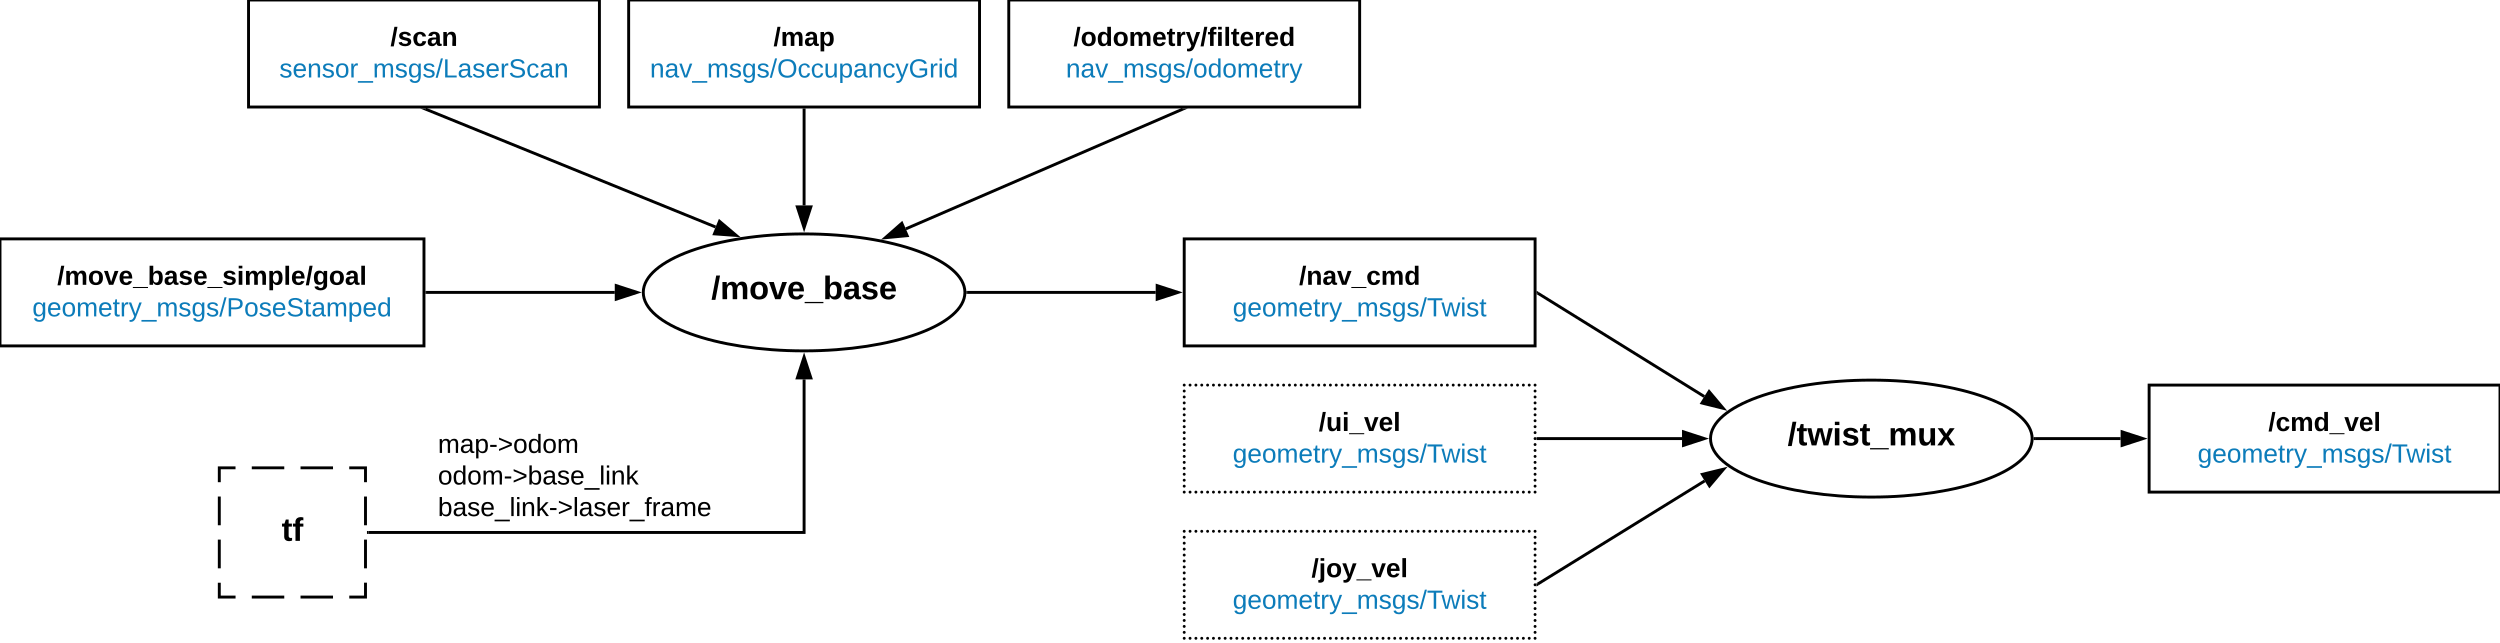 <svg xmlns="http://www.w3.org/2000/svg" xmlns:xlink="http://www.w3.org/1999/xlink" xmlns:lucid="lucid" width="1710" height="440"><g transform="translate(0 0)" lucid:page-tab-id="UkXRYtLRkUJj"><path d="M0 0h1710v2419.45H0z" fill="#fff"/><path d="M170 0h240v73.2H170z" stroke="#000" stroke-width="2" fill="#fff"/><use xlink:href="#a" transform="matrix(1,0,0,1,175,5) translate(92.025 26.4)"/><use xlink:href="#b" transform="matrix(1,0,0,1,175,5) translate(16.075 48)"/><path d="M430 0h240v73.2H430z" stroke="#000" stroke-width="2" fill="#fff"/><use xlink:href="#c" transform="matrix(1,0,0,1,435,5) translate(94.025 26.4)"/><use xlink:href="#d" transform="matrix(1,0,0,1,435,5) translate(9.575 48)"/><path d="M690 0h240v73.2H690z" stroke="#000" stroke-width="2" fill="#fff"/><use xlink:href="#e" transform="matrix(1,0,0,1,695,5) translate(39.175 26.4)"/><use xlink:href="#f" transform="matrix(1,0,0,1,695,5) translate(34.075 48)"/><path d="M660 200c0 22.1-49.25 40-110 40s-110-17.9-110-40 49.25-40 110-40 110 17.9 110 40z" stroke="#000" stroke-width="2" fill="#fff"/><use xlink:href="#g" transform="matrix(1,0,0,1,445,165) translate(41.486 39.653)"/><path d="M1390 300c0 22.1-49.25 40-110 40s-110-17.9-110-40 49.25-40 110-40 110 17.9 110 40z" stroke="#000" stroke-width="2" fill="#fff"/><use xlink:href="#h" transform="matrix(1,0,0,1,1175,265) translate(47.69 39.653)"/><path d="M150 320h100v88.4H150z" fill="#fff"/><path d="M172.22 320h22.22m11.12 0h22.22m11.1 0H250v9.82m0 9.82v19.65m0 9.8v19.66m0 9.82v9.82h-11.1m-11.12 0h-22.22m-11.12 0h-22.22m-11.1 0H150v-9.82m0-9.82V369.1m0-9.8v-19.66m0-9.82V320h11.1" stroke="#000" stroke-width="2" fill="none"/><use xlink:href="#i" transform="matrix(1,0,0,1,155,325) translate(37.654 44.934)"/><path d="M252 364.2h298V259.5" stroke="#000" stroke-width="2" fill="none"/><path d="M252.03 365.2H251v-2h1.03z"/><path d="M550 244.24l4.64 14.26h-9.28z" stroke="#000" stroke-width="2"/><use xlink:href="#j" transform="matrix(1,0,0,1,299.537,295.4) translate(0 14.4)"/><use xlink:href="#k" transform="matrix(1,0,0,1,299.537,295.4) translate(0 36)"/><use xlink:href="#l" transform="matrix(1,0,0,1,299.537,295.4) translate(0 57.6)"/><path d="M810 163.4h240v73.2H810z" stroke="#000" stroke-width="2" fill="#fff"/><use xlink:href="#m" transform="matrix(1,0,0,1,815,168.4) translate(73.55 26.4)"/><use xlink:href="#n" transform="matrix(1,0,0,1,815,168.4) translate(28.15 48)"/><path d="M662 200h128.5" stroke="#000" stroke-width="2" fill="none"/><path d="M662.03 201h-1.07l.02-.28.02-.7v-.43l-.03-.6h1.06z"/><path d="M805.76 200l-14.26 4.64v-9.28z" stroke="#000" stroke-width="2"/><path d="M1470 263.4h240v73.2h-240z" stroke="#000" stroke-width="2" fill="#fff"/><use xlink:href="#o" transform="matrix(1,0,0,1,1475,268.4) translate(76.525 26.4)"/><use xlink:href="#n" transform="matrix(1,0,0,1,1475,268.4) translate(28.15 48)"/><path d="M1392 300h58.5" stroke="#000" stroke-width="2" fill="none"/><path d="M1392.03 301h-1.07l.02-.28.02-.7v-.43l-.03-.6h1.06z"/><path d="M1465.76 300l-14.26 4.64v-9.28z" stroke="#000" stroke-width="2"/><path d="M810 363.4h240v73.2H810z" fill="#fff"/><path d="M811 363.4c0 .55-.45 1-1 1s-1-.45-1-1 .45-1 1-1 1 .45 1 1zm4 0c0 .55-.45 1-1 1s-1-.45-1-1 .45-1 1-1 1 .45 1 1zm4 0c0 .55-.45 1-1 1s-1-.45-1-1 .45-1 1-1 1 .45 1 1zm4 0c0 .55-.45 1-1 1s-1-.45-1-1 .45-1 1-1 1 .45 1 1zm4 0c0 .55-.45 1-1 1s-1-.45-1-1 .45-1 1-1 1 .45 1 1zm4 0c0 .55-.45 1-1 1s-1-.45-1-1 .45-1 1-1 1 .45 1 1zm4 0c0 .55-.45 1-1 1s-1-.45-1-1 .45-1 1-1 1 .45 1 1zm4 0c0 .55-.45 1-1 1s-1-.45-1-1 .45-1 1-1 1 .45 1 1zm4 0c0 .55-.45 1-1 1s-1-.45-1-1 .45-1 1-1 1 .45 1 1zm4 0c0 .55-.45 1-1 1s-1-.45-1-1 .45-1 1-1 1 .45 1 1zm4 0c0 .55-.45 1-1 1s-1-.45-1-1 .45-1 1-1 1 .45 1 1zm4 0c0 .55-.45 1-1 1s-1-.45-1-1 .45-1 1-1 1 .45 1 1zm4 0c0 .55-.45 1-1 1s-1-.45-1-1 .45-1 1-1 1 .45 1 1zm4 0c0 .55-.45 1-1 1s-1-.45-1-1 .45-1 1-1 1 .45 1 1zm4 0c0 .55-.45 1-1 1s-1-.45-1-1 .45-1 1-1 1 .45 1 1zm4 0c0 .55-.45 1-1 1s-1-.45-1-1 .45-1 1-1 1 .45 1 1zm4 0c0 .55-.45 1-1 1s-1-.45-1-1 .45-1 1-1 1 .45 1 1zm4 0c0 .55-.45 1-1 1s-1-.45-1-1 .45-1 1-1 1 .45 1 1zm4 0c0 .55-.45 1-1 1s-1-.45-1-1 .45-1 1-1 1 .45 1 1zm4 0c0 .55-.45 1-1 1s-1-.45-1-1 .45-1 1-1 1 .45 1 1zm4 0c0 .55-.45 1-1 1s-1-.45-1-1 .45-1 1-1 1 .45 1 1zm4 0c0 .55-.45 1-1 1s-1-.45-1-1 .45-1 1-1 1 .45 1 1zm4 0c0 .55-.45 1-1 1s-1-.45-1-1 .45-1 1-1 1 .45 1 1zm4 0c0 .55-.45 1-1 1s-1-.45-1-1 .45-1 1-1 1 .45 1 1zm4 0c0 .55-.45 1-1 1s-1-.45-1-1 .45-1 1-1 1 .45 1 1zm4 0c0 .55-.45 1-1 1s-1-.45-1-1 .45-1 1-1 1 .45 1 1zm4 0c0 .55-.45 1-1 1s-1-.45-1-1 .45-1 1-1 1 .45 1 1zm4 0c0 .55-.45 1-1 1s-1-.45-1-1 .45-1 1-1 1 .45 1 1zm4 0c0 .55-.45 1-1 1s-1-.45-1-1 .45-1 1-1 1 .45 1 1zm4 0c0 .55-.45 1-1 1s-1-.45-1-1 .45-1 1-1 1 .45 1 1zm4 0c0 .55-.45 1-1 1s-1-.45-1-1 .45-1 1-1 1 .45 1 1zm4 0c0 .55-.45 1-1 1s-1-.45-1-1 .45-1 1-1 1 .45 1 1zm4 0c0 .55-.45 1-1 1s-1-.45-1-1 .45-1 1-1 1 .45 1 1zm4 0c0 .55-.45 1-1 1s-1-.45-1-1 .45-1 1-1 1 .45 1 1zm4 0c0 .55-.45 1-1 1s-1-.45-1-1 .45-1 1-1 1 .45 1 1zm4 0c0 .55-.45 1-1 1s-1-.45-1-1 .45-1 1-1 1 .45 1 1zm4 0c0 .55-.45 1-1 1s-1-.45-1-1 .45-1 1-1 1 .45 1 1zm4 0c0 .55-.45 1-1 1s-1-.45-1-1 .45-1 1-1 1 .45 1 1zm4 0c0 .55-.45 1-1 1s-1-.45-1-1 .45-1 1-1 1 .45 1 1zm4 0c0 .55-.45 1-1 1s-1-.45-1-1 .45-1 1-1 1 .45 1 1zm4 0c0 .55-.45 1-1 1s-1-.45-1-1 .45-1 1-1 1 .45 1 1zm4 0c0 .55-.45 1-1 1s-1-.45-1-1 .45-1 1-1 1 .45 1 1zm4 0c0 .55-.45 1-1 1s-1-.45-1-1 .45-1 1-1 1 .45 1 1zm4 0c0 .55-.45 1-1 1s-1-.45-1-1 .45-1 1-1 1 .45 1 1zm4 0c0 .55-.45 1-1 1s-1-.45-1-1 .45-1 1-1 1 .45 1 1zm4 0c0 .55-.45 1-1 1s-1-.45-1-1 .45-1 1-1 1 .45 1 1zm4 0c0 .55-.45 1-1 1s-1-.45-1-1 .45-1 1-1 1 .45 1 1zm4 0c0 .55-.45 1-1 1s-1-.45-1-1 .45-1 1-1 1 .45 1 1zm4 0c0 .55-.45 1-1 1s-1-.45-1-1 .45-1 1-1 1 .45 1 1zm4 0c0 .55-.45 1-1 1s-1-.45-1-1 .45-1 1-1 1 .45 1 1zm4 0c0 .55-.45 1-1 1s-1-.45-1-1 .45-1 1-1 1 .45 1 1zm4 0c0 .55-.45 1-1 1s-1-.45-1-1 .45-1 1-1 1 .45 1 1zm4 0c0 .55-.45 1-1 1s-1-.45-1-1 .45-1 1-1 1 .45 1 1zm4 0c0 .55-.45 1-1 1s-1-.45-1-1 .45-1 1-1 1 .45 1 1zm4 0c0 .55-.45 1-1 1s-1-.45-1-1 .45-1 1-1 1 .45 1 1zm4 0c0 .55-.45 1-1 1s-1-.45-1-1 .45-1 1-1 1 .45 1 1zm4 0c0 .55-.45 1-1 1s-1-.45-1-1 .45-1 1-1 1 .45 1 1zm4 0c0 .55-.45 1-1 1s-1-.45-1-1 .45-1 1-1 1 .45 1 1zm4 0c0 .55-.45 1-1 1s-1-.45-1-1 .45-1 1-1 1 .45 1 1zm4 0c0 .55-.45 1-1 1s-1-.45-1-1 .45-1 1-1 1 .45 1 1zm4 0c0 .55-.45 1-1 1s-1-.45-1-1 .45-1 1-1 1 .45 1 1zm0 4.07c0 .55-.45 1-1 1s-1-.45-1-1c0-.56.45-1 1-1s1 .44 1 1zm0 4.06c0 .56-.45 1-1 1s-1-.44-1-1c0-.55.45-1 1-1s1 .45 1 1zm0 4.07c0 .55-.45 1-1 1s-1-.45-1-1 .45-1 1-1 1 .45 1 1zm0 4.07c0 .55-.45 1-1 1s-1-.45-1-1c0-.56.45-1 1-1s1 .44 1 1zm0 4.06c0 .56-.45 1-1 1s-1-.44-1-1c0-.55.45-1 1-1s1 .45 1 1zm0 4.07c0 .55-.45 1-1 1s-1-.45-1-1 .45-1 1-1 1 .45 1 1zm0 4.07c0 .55-.45 1-1 1s-1-.45-1-1c0-.56.45-1 1-1s1 .44 1 1zm0 4.06c0 .56-.45 1-1 1s-1-.44-1-1c0-.55.45-1 1-1s1 .45 1 1zm0 4.07c0 .55-.45 1-1 1s-1-.45-1-1 .45-1 1-1 1 .45 1 1zm0 4.07c0 .55-.45 1-1 1s-1-.45-1-1c0-.56.45-1 1-1s1 .44 1 1zm0 4.06c0 .56-.45 1-1 1s-1-.44-1-1c0-.55.45-1 1-1s1 .45 1 1zm0 4.07c0 .55-.45 1-1 1s-1-.45-1-1 .45-1 1-1 1 .45 1 1zm0 4.07c0 .55-.45 1-1 1s-1-.45-1-1c0-.56.45-1 1-1s1 .44 1 1zm0 4.06c0 .56-.45 1-1 1s-1-.44-1-1c0-.55.45-1 1-1s1 .45 1 1zm0 4.07c0 .55-.45 1-1 1s-1-.45-1-1 .45-1 1-1 1 .45 1 1zm0 4.07c0 .55-.45 1-1 1s-1-.45-1-1c0-.56.45-1 1-1s1 .44 1 1zm0 4.06c0 .56-.45 1-1 1s-1-.44-1-1c0-.55.45-1 1-1s1 .45 1 1zm0 4.07c0 .55-.45 1-1 1s-1-.45-1-1 .45-1 1-1 1 .45 1 1zm-4 0c0 .55-.45 1-1 1s-1-.45-1-1 .45-1 1-1 1 .45 1 1zm-4 0c0 .55-.45 1-1 1s-1-.45-1-1 .45-1 1-1 1 .45 1 1zm-4 0c0 .55-.45 1-1 1s-1-.45-1-1 .45-1 1-1 1 .45 1 1zm-4 0c0 .55-.45 1-1 1s-1-.45-1-1 .45-1 1-1 1 .45 1 1zm-4 0c0 .55-.45 1-1 1s-1-.45-1-1 .45-1 1-1 1 .45 1 1zm-4 0c0 .55-.45 1-1 1s-1-.45-1-1 .45-1 1-1 1 .45 1 1zm-4 0c0 .55-.45 1-1 1s-1-.45-1-1 .45-1 1-1 1 .45 1 1zm-4 0c0 .55-.45 1-1 1s-1-.45-1-1 .45-1 1-1 1 .45 1 1zm-4 0c0 .55-.45 1-1 1s-1-.45-1-1 .45-1 1-1 1 .45 1 1zm-4 0c0 .55-.45 1-1 1s-1-.45-1-1 .45-1 1-1 1 .45 1 1zm-4 0c0 .55-.45 1-1 1s-1-.45-1-1 .45-1 1-1 1 .45 1 1zm-4 0c0 .55-.45 1-1 1s-1-.45-1-1 .45-1 1-1 1 .45 1 1zm-4 0c0 .55-.45 1-1 1s-1-.45-1-1 .45-1 1-1 1 .45 1 1zm-4 0c0 .55-.45 1-1 1s-1-.45-1-1 .45-1 1-1 1 .45 1 1zm-4 0c0 .55-.45 1-1 1s-1-.45-1-1 .45-1 1-1 1 .45 1 1zm-4 0c0 .55-.45 1-1 1s-1-.45-1-1 .45-1 1-1 1 .45 1 1zm-4 0c0 .55-.45 1-1 1s-1-.45-1-1 .45-1 1-1 1 .45 1 1zm-4 0c0 .55-.45 1-1 1s-1-.45-1-1 .45-1 1-1 1 .45 1 1zm-4 0c0 .55-.45 1-1 1s-1-.45-1-1 .45-1 1-1 1 .45 1 1zm-4 0c0 .55-.45 1-1 1s-1-.45-1-1 .45-1 1-1 1 .45 1 1zm-4 0c0 .55-.45 1-1 1s-1-.45-1-1 .45-1 1-1 1 .45 1 1zm-4 0c0 .55-.45 1-1 1s-1-.45-1-1 .45-1 1-1 1 .45 1 1zm-4 0c0 .55-.45 1-1 1s-1-.45-1-1 .45-1 1-1 1 .45 1 1zm-4 0c0 .55-.45 1-1 1s-1-.45-1-1 .45-1 1-1 1 .45 1 1zm-4 0c0 .55-.45 1-1 1s-1-.45-1-1 .45-1 1-1 1 .45 1 1zm-4 0c0 .55-.45 1-1 1s-1-.45-1-1 .45-1 1-1 1 .45 1 1zm-4 0c0 .55-.45 1-1 1s-1-.45-1-1 .45-1 1-1 1 .45 1 1zm-4 0c0 .55-.45 1-1 1s-1-.45-1-1 .45-1 1-1 1 .45 1 1zm-4 0c0 .55-.45 1-1 1s-1-.45-1-1 .45-1 1-1 1 .45 1 1zm-4 0c0 .55-.45 1-1 1s-1-.45-1-1 .45-1 1-1 1 .45 1 1zm-4 0c0 .55-.45 1-1 1s-1-.45-1-1 .45-1 1-1 1 .45 1 1zm-4 0c0 .55-.45 1-1 1s-1-.45-1-1 .45-1 1-1 1 .45 1 1zm-4 0c0 .55-.45 1-1 1s-1-.45-1-1 .45-1 1-1 1 .45 1 1zm-4 0c0 .55-.45 1-1 1s-1-.45-1-1 .45-1 1-1 1 .45 1 1zm-4 0c0 .55-.45 1-1 1s-1-.45-1-1 .45-1 1-1 1 .45 1 1zm-4 0c0 .55-.45 1-1 1s-1-.45-1-1 .45-1 1-1 1 .45 1 1zm-4 0c0 .55-.45 1-1 1s-1-.45-1-1 .45-1 1-1 1 .45 1 1zm-4 0c0 .55-.45 1-1 1s-1-.45-1-1 .45-1 1-1 1 .45 1 1zm-4 0c0 .55-.45 1-1 1s-1-.45-1-1 .45-1 1-1 1 .45 1 1zm-4 0c0 .55-.45 1-1 1s-1-.45-1-1 .45-1 1-1 1 .45 1 1zm-4 0c0 .55-.45 1-1 1s-1-.45-1-1 .45-1 1-1 1 .45 1 1zm-4 0c0 .55-.45 1-1 1s-1-.45-1-1 .45-1 1-1 1 .45 1 1zm-4 0c0 .55-.45 1-1 1s-1-.45-1-1 .45-1 1-1 1 .45 1 1zm-4 0c0 .55-.45 1-1 1s-1-.45-1-1 .45-1 1-1 1 .45 1 1zm-4 0c0 .55-.45 1-1 1s-1-.45-1-1 .45-1 1-1 1 .45 1 1zm-4 0c0 .55-.45 1-1 1s-1-.45-1-1 .45-1 1-1 1 .45 1 1zm-4 0c0 .55-.45 1-1 1s-1-.45-1-1 .45-1 1-1 1 .45 1 1zm-4 0c0 .55-.45 1-1 1s-1-.45-1-1 .45-1 1-1 1 .45 1 1zm-4 0c0 .55-.45 1-1 1s-1-.45-1-1 .45-1 1-1 1 .45 1 1zm-4 0c0 .55-.45 1-1 1s-1-.45-1-1 .45-1 1-1 1 .45 1 1zm-4 0c0 .55-.45 1-1 1s-1-.45-1-1 .45-1 1-1 1 .45 1 1zm-4 0c0 .55-.45 1-1 1s-1-.45-1-1 .45-1 1-1 1 .45 1 1zm-4 0c0 .55-.45 1-1 1s-1-.45-1-1 .45-1 1-1 1 .45 1 1zm-4 0c0 .55-.45 1-1 1s-1-.45-1-1 .45-1 1-1 1 .45 1 1zm-4 0c0 .55-.45 1-1 1s-1-.45-1-1 .45-1 1-1 1 .45 1 1zm-4 0c0 .55-.45 1-1 1s-1-.45-1-1 .45-1 1-1 1 .45 1 1zm-4 0c0 .55-.45 1-1 1s-1-.45-1-1 .45-1 1-1 1 .45 1 1zm-4 0c0 .55-.45 1-1 1s-1-.45-1-1 .45-1 1-1 1 .45 1 1zm-4 0c0 .55-.45 1-1 1s-1-.45-1-1 .45-1 1-1 1 .45 1 1zm-4 0c0 .55-.45 1-1 1s-1-.45-1-1 .45-1 1-1 1 .45 1 1zm0-4.07c0 .56-.45 1-1 1s-1-.44-1-1c0-.55.45-1 1-1s1 .45 1 1zm0-4.06c0 .55-.45 1-1 1s-1-.45-1-1c0-.56.45-1 1-1s1 .44 1 1zm0-4.07c0 .55-.45 1-1 1s-1-.45-1-1 .45-1 1-1 1 .45 1 1zm0-4.07c0 .56-.45 1-1 1s-1-.44-1-1c0-.55.45-1 1-1s1 .45 1 1zm0-4.06c0 .55-.45 1-1 1s-1-.45-1-1c0-.56.45-1 1-1s1 .44 1 1zm0-4.07c0 .55-.45 1-1 1s-1-.45-1-1 .45-1 1-1 1 .45 1 1zm0-4.07c0 .56-.45 1-1 1s-1-.44-1-1c0-.55.45-1 1-1s1 .45 1 1zm0-4.06c0 .55-.45 1-1 1s-1-.45-1-1c0-.56.45-1 1-1s1 .44 1 1zm0-4.07c0 .55-.45 1-1 1s-1-.45-1-1 .45-1 1-1 1 .45 1 1zm0-4.07c0 .56-.45 1-1 1s-1-.44-1-1c0-.55.45-1 1-1s1 .45 1 1zm0-4.06c0 .55-.45 1-1 1s-1-.45-1-1c0-.56.45-1 1-1s1 .44 1 1zm0-4.07c0 .55-.45 1-1 1s-1-.45-1-1 .45-1 1-1 1 .45 1 1zm0-4.07c0 .56-.45 1-1 1s-1-.44-1-1c0-.55.45-1 1-1s1 .45 1 1zm0-4.06c0 .55-.45 1-1 1s-1-.45-1-1c0-.56.45-1 1-1s1 .44 1 1zm0-4.07c0 .55-.45 1-1 1s-1-.45-1-1 .45-1 1-1 1 .45 1 1zm0-4.07c0 .56-.45 1-1 1s-1-.44-1-1c0-.55.45-1 1-1s1 .45 1 1zm0-4.06c0 .55-.45 1-1 1s-1-.45-1-1c0-.56.45-1 1-1s1 .44 1 1z"/><use xlink:href="#p" transform="matrix(1,0,0,1,815,368.4) translate(82.025 26.4)"/><use xlink:href="#n" transform="matrix(1,0,0,1,815,368.4) translate(28.15 48)"/><path d="M810 263.4h240v73.2H810z" fill="#fff"/><path d="M811 263.4c0 .55-.45 1-1 1s-1-.45-1-1 .45-1 1-1 1 .45 1 1zm4 0c0 .55-.45 1-1 1s-1-.45-1-1 .45-1 1-1 1 .45 1 1zm4 0c0 .55-.45 1-1 1s-1-.45-1-1 .45-1 1-1 1 .45 1 1zm4 0c0 .55-.45 1-1 1s-1-.45-1-1 .45-1 1-1 1 .45 1 1zm4 0c0 .55-.45 1-1 1s-1-.45-1-1 .45-1 1-1 1 .45 1 1zm4 0c0 .55-.45 1-1 1s-1-.45-1-1 .45-1 1-1 1 .45 1 1zm4 0c0 .55-.45 1-1 1s-1-.45-1-1 .45-1 1-1 1 .45 1 1zm4 0c0 .55-.45 1-1 1s-1-.45-1-1 .45-1 1-1 1 .45 1 1zm4 0c0 .55-.45 1-1 1s-1-.45-1-1 .45-1 1-1 1 .45 1 1zm4 0c0 .55-.45 1-1 1s-1-.45-1-1 .45-1 1-1 1 .45 1 1zm4 0c0 .55-.45 1-1 1s-1-.45-1-1 .45-1 1-1 1 .45 1 1zm4 0c0 .55-.45 1-1 1s-1-.45-1-1 .45-1 1-1 1 .45 1 1zm4 0c0 .55-.45 1-1 1s-1-.45-1-1 .45-1 1-1 1 .45 1 1zm4 0c0 .55-.45 1-1 1s-1-.45-1-1 .45-1 1-1 1 .45 1 1zm4 0c0 .55-.45 1-1 1s-1-.45-1-1 .45-1 1-1 1 .45 1 1zm4 0c0 .55-.45 1-1 1s-1-.45-1-1 .45-1 1-1 1 .45 1 1zm4 0c0 .55-.45 1-1 1s-1-.45-1-1 .45-1 1-1 1 .45 1 1zm4 0c0 .55-.45 1-1 1s-1-.45-1-1 .45-1 1-1 1 .45 1 1zm4 0c0 .55-.45 1-1 1s-1-.45-1-1 .45-1 1-1 1 .45 1 1zm4 0c0 .55-.45 1-1 1s-1-.45-1-1 .45-1 1-1 1 .45 1 1zm4 0c0 .55-.45 1-1 1s-1-.45-1-1 .45-1 1-1 1 .45 1 1zm4 0c0 .55-.45 1-1 1s-1-.45-1-1 .45-1 1-1 1 .45 1 1zm4 0c0 .55-.45 1-1 1s-1-.45-1-1 .45-1 1-1 1 .45 1 1zm4 0c0 .55-.45 1-1 1s-1-.45-1-1 .45-1 1-1 1 .45 1 1zm4 0c0 .55-.45 1-1 1s-1-.45-1-1 .45-1 1-1 1 .45 1 1zm4 0c0 .55-.45 1-1 1s-1-.45-1-1 .45-1 1-1 1 .45 1 1zm4 0c0 .55-.45 1-1 1s-1-.45-1-1 .45-1 1-1 1 .45 1 1zm4 0c0 .55-.45 1-1 1s-1-.45-1-1 .45-1 1-1 1 .45 1 1zm4 0c0 .55-.45 1-1 1s-1-.45-1-1 .45-1 1-1 1 .45 1 1zm4 0c0 .55-.45 1-1 1s-1-.45-1-1 .45-1 1-1 1 .45 1 1zm4 0c0 .55-.45 1-1 1s-1-.45-1-1 .45-1 1-1 1 .45 1 1zm4 0c0 .55-.45 1-1 1s-1-.45-1-1 .45-1 1-1 1 .45 1 1zm4 0c0 .55-.45 1-1 1s-1-.45-1-1 .45-1 1-1 1 .45 1 1zm4 0c0 .55-.45 1-1 1s-1-.45-1-1 .45-1 1-1 1 .45 1 1zm4 0c0 .55-.45 1-1 1s-1-.45-1-1 .45-1 1-1 1 .45 1 1zm4 0c0 .55-.45 1-1 1s-1-.45-1-1 .45-1 1-1 1 .45 1 1zm4 0c0 .55-.45 1-1 1s-1-.45-1-1 .45-1 1-1 1 .45 1 1zm4 0c0 .55-.45 1-1 1s-1-.45-1-1 .45-1 1-1 1 .45 1 1zm4 0c0 .55-.45 1-1 1s-1-.45-1-1 .45-1 1-1 1 .45 1 1zm4 0c0 .55-.45 1-1 1s-1-.45-1-1 .45-1 1-1 1 .45 1 1zm4 0c0 .55-.45 1-1 1s-1-.45-1-1 .45-1 1-1 1 .45 1 1zm4 0c0 .55-.45 1-1 1s-1-.45-1-1 .45-1 1-1 1 .45 1 1zm4 0c0 .55-.45 1-1 1s-1-.45-1-1 .45-1 1-1 1 .45 1 1zm4 0c0 .55-.45 1-1 1s-1-.45-1-1 .45-1 1-1 1 .45 1 1zm4 0c0 .55-.45 1-1 1s-1-.45-1-1 .45-1 1-1 1 .45 1 1zm4 0c0 .55-.45 1-1 1s-1-.45-1-1 .45-1 1-1 1 .45 1 1zm4 0c0 .55-.45 1-1 1s-1-.45-1-1 .45-1 1-1 1 .45 1 1zm4 0c0 .55-.45 1-1 1s-1-.45-1-1 .45-1 1-1 1 .45 1 1zm4 0c0 .55-.45 1-1 1s-1-.45-1-1 .45-1 1-1 1 .45 1 1zm4 0c0 .55-.45 1-1 1s-1-.45-1-1 .45-1 1-1 1 .45 1 1zm4 0c0 .55-.45 1-1 1s-1-.45-1-1 .45-1 1-1 1 .45 1 1zm4 0c0 .55-.45 1-1 1s-1-.45-1-1 .45-1 1-1 1 .45 1 1zm4 0c0 .55-.45 1-1 1s-1-.45-1-1 .45-1 1-1 1 .45 1 1zm4 0c0 .55-.45 1-1 1s-1-.45-1-1 .45-1 1-1 1 .45 1 1zm4 0c0 .55-.45 1-1 1s-1-.45-1-1 .45-1 1-1 1 .45 1 1zm4 0c0 .55-.45 1-1 1s-1-.45-1-1 .45-1 1-1 1 .45 1 1zm4 0c0 .55-.45 1-1 1s-1-.45-1-1 .45-1 1-1 1 .45 1 1zm4 0c0 .55-.45 1-1 1s-1-.45-1-1 .45-1 1-1 1 .45 1 1zm4 0c0 .55-.45 1-1 1s-1-.45-1-1 .45-1 1-1 1 .45 1 1zm4 0c0 .55-.45 1-1 1s-1-.45-1-1 .45-1 1-1 1 .45 1 1zm4 0c0 .55-.45 1-1 1s-1-.45-1-1 .45-1 1-1 1 .45 1 1zm0 4.07c0 .55-.45 1-1 1s-1-.45-1-1c0-.56.45-1 1-1s1 .44 1 1zm0 4.06c0 .56-.45 1-1 1s-1-.44-1-1c0-.55.45-1 1-1s1 .45 1 1zm0 4.07c0 .55-.45 1-1 1s-1-.45-1-1 .45-1 1-1 1 .45 1 1zm0 4.07c0 .55-.45 1-1 1s-1-.45-1-1c0-.56.45-1 1-1s1 .44 1 1zm0 4.06c0 .56-.45 1-1 1s-1-.44-1-1c0-.55.45-1 1-1s1 .45 1 1zm0 4.07c0 .55-.45 1-1 1s-1-.45-1-1 .45-1 1-1 1 .45 1 1zm0 4.07c0 .55-.45 1-1 1s-1-.45-1-1c0-.56.45-1 1-1s1 .44 1 1zm0 4.06c0 .56-.45 1-1 1s-1-.44-1-1c0-.55.45-1 1-1s1 .45 1 1zm0 4.07c0 .55-.45 1-1 1s-1-.45-1-1 .45-1 1-1 1 .45 1 1zm0 4.07c0 .55-.45 1-1 1s-1-.45-1-1c0-.56.45-1 1-1s1 .44 1 1zm0 4.06c0 .56-.45 1-1 1s-1-.44-1-1c0-.55.45-1 1-1s1 .45 1 1zm0 4.07c0 .55-.45 1-1 1s-1-.45-1-1 .45-1 1-1 1 .45 1 1zm0 4.07c0 .55-.45 1-1 1s-1-.45-1-1c0-.56.45-1 1-1s1 .44 1 1zm0 4.06c0 .56-.45 1-1 1s-1-.44-1-1c0-.55.45-1 1-1s1 .45 1 1zm0 4.07c0 .55-.45 1-1 1s-1-.45-1-1 .45-1 1-1 1 .45 1 1zm0 4.07c0 .55-.45 1-1 1s-1-.45-1-1c0-.56.45-1 1-1s1 .44 1 1zm0 4.06c0 .56-.45 1-1 1s-1-.44-1-1c0-.55.45-1 1-1s1 .45 1 1zm0 4.07c0 .55-.45 1-1 1s-1-.45-1-1 .45-1 1-1 1 .45 1 1zm-4 0c0 .55-.45 1-1 1s-1-.45-1-1 .45-1 1-1 1 .45 1 1zm-4 0c0 .55-.45 1-1 1s-1-.45-1-1 .45-1 1-1 1 .45 1 1zm-4 0c0 .55-.45 1-1 1s-1-.45-1-1 .45-1 1-1 1 .45 1 1zm-4 0c0 .55-.45 1-1 1s-1-.45-1-1 .45-1 1-1 1 .45 1 1zm-4 0c0 .55-.45 1-1 1s-1-.45-1-1 .45-1 1-1 1 .45 1 1zm-4 0c0 .55-.45 1-1 1s-1-.45-1-1 .45-1 1-1 1 .45 1 1zm-4 0c0 .55-.45 1-1 1s-1-.45-1-1 .45-1 1-1 1 .45 1 1zm-4 0c0 .55-.45 1-1 1s-1-.45-1-1 .45-1 1-1 1 .45 1 1zm-4 0c0 .55-.45 1-1 1s-1-.45-1-1 .45-1 1-1 1 .45 1 1zm-4 0c0 .55-.45 1-1 1s-1-.45-1-1 .45-1 1-1 1 .45 1 1zm-4 0c0 .55-.45 1-1 1s-1-.45-1-1 .45-1 1-1 1 .45 1 1zm-4 0c0 .55-.45 1-1 1s-1-.45-1-1 .45-1 1-1 1 .45 1 1zm-4 0c0 .55-.45 1-1 1s-1-.45-1-1 .45-1 1-1 1 .45 1 1zm-4 0c0 .55-.45 1-1 1s-1-.45-1-1 .45-1 1-1 1 .45 1 1zm-4 0c0 .55-.45 1-1 1s-1-.45-1-1 .45-1 1-1 1 .45 1 1zm-4 0c0 .55-.45 1-1 1s-1-.45-1-1 .45-1 1-1 1 .45 1 1zm-4 0c0 .55-.45 1-1 1s-1-.45-1-1 .45-1 1-1 1 .45 1 1zm-4 0c0 .55-.45 1-1 1s-1-.45-1-1 .45-1 1-1 1 .45 1 1zm-4 0c0 .55-.45 1-1 1s-1-.45-1-1 .45-1 1-1 1 .45 1 1zm-4 0c0 .55-.45 1-1 1s-1-.45-1-1 .45-1 1-1 1 .45 1 1zm-4 0c0 .55-.45 1-1 1s-1-.45-1-1 .45-1 1-1 1 .45 1 1zm-4 0c0 .55-.45 1-1 1s-1-.45-1-1 .45-1 1-1 1 .45 1 1zm-4 0c0 .55-.45 1-1 1s-1-.45-1-1 .45-1 1-1 1 .45 1 1zm-4 0c0 .55-.45 1-1 1s-1-.45-1-1 .45-1 1-1 1 .45 1 1zm-4 0c0 .55-.45 1-1 1s-1-.45-1-1 .45-1 1-1 1 .45 1 1zm-4 0c0 .55-.45 1-1 1s-1-.45-1-1 .45-1 1-1 1 .45 1 1zm-4 0c0 .55-.45 1-1 1s-1-.45-1-1 .45-1 1-1 1 .45 1 1zm-4 0c0 .55-.45 1-1 1s-1-.45-1-1 .45-1 1-1 1 .45 1 1zm-4 0c0 .55-.45 1-1 1s-1-.45-1-1 .45-1 1-1 1 .45 1 1zm-4 0c0 .55-.45 1-1 1s-1-.45-1-1 .45-1 1-1 1 .45 1 1zm-4 0c0 .55-.45 1-1 1s-1-.45-1-1 .45-1 1-1 1 .45 1 1zm-4 0c0 .55-.45 1-1 1s-1-.45-1-1 .45-1 1-1 1 .45 1 1zm-4 0c0 .55-.45 1-1 1s-1-.45-1-1 .45-1 1-1 1 .45 1 1zm-4 0c0 .55-.45 1-1 1s-1-.45-1-1 .45-1 1-1 1 .45 1 1zm-4 0c0 .55-.45 1-1 1s-1-.45-1-1 .45-1 1-1 1 .45 1 1zm-4 0c0 .55-.45 1-1 1s-1-.45-1-1 .45-1 1-1 1 .45 1 1zm-4 0c0 .55-.45 1-1 1s-1-.45-1-1 .45-1 1-1 1 .45 1 1zm-4 0c0 .55-.45 1-1 1s-1-.45-1-1 .45-1 1-1 1 .45 1 1zm-4 0c0 .55-.45 1-1 1s-1-.45-1-1 .45-1 1-1 1 .45 1 1zm-4 0c0 .55-.45 1-1 1s-1-.45-1-1 .45-1 1-1 1 .45 1 1zm-4 0c0 .55-.45 1-1 1s-1-.45-1-1 .45-1 1-1 1 .45 1 1zm-4 0c0 .55-.45 1-1 1s-1-.45-1-1 .45-1 1-1 1 .45 1 1zm-4 0c0 .55-.45 1-1 1s-1-.45-1-1 .45-1 1-1 1 .45 1 1zm-4 0c0 .55-.45 1-1 1s-1-.45-1-1 .45-1 1-1 1 .45 1 1zm-4 0c0 .55-.45 1-1 1s-1-.45-1-1 .45-1 1-1 1 .45 1 1zm-4 0c0 .55-.45 1-1 1s-1-.45-1-1 .45-1 1-1 1 .45 1 1zm-4 0c0 .55-.45 1-1 1s-1-.45-1-1 .45-1 1-1 1 .45 1 1zm-4 0c0 .55-.45 1-1 1s-1-.45-1-1 .45-1 1-1 1 .45 1 1zm-4 0c0 .55-.45 1-1 1s-1-.45-1-1 .45-1 1-1 1 .45 1 1zm-4 0c0 .55-.45 1-1 1s-1-.45-1-1 .45-1 1-1 1 .45 1 1zm-4 0c0 .55-.45 1-1 1s-1-.45-1-1 .45-1 1-1 1 .45 1 1zm-4 0c0 .55-.45 1-1 1s-1-.45-1-1 .45-1 1-1 1 .45 1 1zm-4 0c0 .55-.45 1-1 1s-1-.45-1-1 .45-1 1-1 1 .45 1 1zm-4 0c0 .55-.45 1-1 1s-1-.45-1-1 .45-1 1-1 1 .45 1 1zm-4 0c0 .55-.45 1-1 1s-1-.45-1-1 .45-1 1-1 1 .45 1 1zm-4 0c0 .55-.45 1-1 1s-1-.45-1-1 .45-1 1-1 1 .45 1 1zm-4 0c0 .55-.45 1-1 1s-1-.45-1-1 .45-1 1-1 1 .45 1 1zm-4 0c0 .55-.45 1-1 1s-1-.45-1-1 .45-1 1-1 1 .45 1 1zm-4 0c0 .55-.45 1-1 1s-1-.45-1-1 .45-1 1-1 1 .45 1 1zm-4 0c0 .55-.45 1-1 1s-1-.45-1-1 .45-1 1-1 1 .45 1 1zm0-4.07c0 .56-.45 1-1 1s-1-.44-1-1c0-.55.45-1 1-1s1 .45 1 1zm0-4.06c0 .55-.45 1-1 1s-1-.45-1-1c0-.56.45-1 1-1s1 .44 1 1zm0-4.07c0 .55-.45 1-1 1s-1-.45-1-1 .45-1 1-1 1 .45 1 1zm0-4.07c0 .56-.45 1-1 1s-1-.44-1-1c0-.55.45-1 1-1s1 .45 1 1zm0-4.06c0 .55-.45 1-1 1s-1-.45-1-1c0-.56.45-1 1-1s1 .44 1 1zm0-4.07c0 .55-.45 1-1 1s-1-.45-1-1 .45-1 1-1 1 .45 1 1zm0-4.07c0 .56-.45 1-1 1s-1-.44-1-1c0-.55.45-1 1-1s1 .45 1 1zm0-4.06c0 .55-.45 1-1 1s-1-.45-1-1c0-.56.45-1 1-1s1 .44 1 1zm0-4.07c0 .55-.45 1-1 1s-1-.45-1-1 .45-1 1-1 1 .45 1 1zm0-4.07c0 .56-.45 1-1 1s-1-.44-1-1c0-.55.45-1 1-1s1 .45 1 1zm0-4.06c0 .55-.45 1-1 1s-1-.45-1-1c0-.56.45-1 1-1s1 .44 1 1zm0-4.07c0 .55-.45 1-1 1s-1-.45-1-1 .45-1 1-1 1 .45 1 1zm0-4.07c0 .56-.45 1-1 1s-1-.44-1-1c0-.55.45-1 1-1s1 .45 1 1zm0-4.06c0 .55-.45 1-1 1s-1-.45-1-1c0-.56.45-1 1-1s1 .44 1 1zm0-4.07c0 .55-.45 1-1 1s-1-.45-1-1 .45-1 1-1 1 .45 1 1zm0-4.07c0 .56-.45 1-1 1s-1-.44-1-1c0-.55.45-1 1-1s1 .45 1 1zm0-4.06c0 .55-.45 1-1 1s-1-.45-1-1c0-.56.45-1 1-1s1 .44 1 1z"/><use xlink:href="#q" transform="matrix(1,0,0,1,815,268.4) translate(87.025 26.4)"/><use xlink:href="#n" transform="matrix(1,0,0,1,815,268.4) translate(28.15 48)"/><path d="M1051.85 200.53l113.88 70.7" stroke="#000" stroke-width="2" fill="none"/><path d="M1052.4 199.7l-1.06 1.7-.34-.22v-2.36z"/><path d="M1178.7 279.28l-14.57-3.6 4.9-7.87z" stroke="#000" stroke-width="2"/><path d="M1051.85 399.47L1166 328.93" stroke="#000" stroke-width="2" fill="none"/><path d="M1052.4 400.3l-1.4.88v-2.36l.35-.2z"/><path d="M1178.98 320.9l-9.7 11.45-4.87-7.9z" stroke="#000" stroke-width="2"/><path d="M1052 300h98.5" stroke="#000" stroke-width="2" fill="none"/><path d="M1052.03 301H1051v-2h1.03z"/><path d="M1165.76 300l-14.26 4.64v-9.28z" stroke="#000" stroke-width="2"/><path d="M0 163.4h290v73.2H0z" stroke="#000" stroke-width="2" fill="#fff"/><use xlink:href="#r" transform="matrix(1,0,0,1,5,168.4) translate(34.125 26.4)"/><use xlink:href="#s" transform="matrix(1,0,0,1,5,168.4) translate(17.1 48)"/><path d="M292 200h128.5" stroke="#000" stroke-width="2" fill="none"/><path d="M292.03 201H291v-2h1.03z"/><path d="M435.76 200l-14.26 4.64v-9.28z" stroke="#000" stroke-width="2"/><path d="M290.93 74.58l198.54 80.7" stroke="#000" stroke-width="2" fill="none"/><path d="M290.57 75.5l-3.23-1.3h3.77z"/><path d="M503.6 161.04l-14.95-1.08 3.5-8.6z" stroke="#000" stroke-width="2"/><path d="M550 75.2v65.3" stroke="#000" stroke-width="2" fill="none"/><path d="M551 75.23h-2V74.2h2z"/><path d="M550 155.76l-4.64-14.26h9.28z" stroke="#000" stroke-width="2"/><path d="M809.08 74.6l-189.5 81.94" stroke="#000" stroke-width="2" fill="none"/><path d="M809.46 75.52l-.58-1.32h3.64z"/><path d="M605.57 162.6l11.26-9.9 3.68 8.5z" stroke="#000" stroke-width="2"/><defs><path d="M4 7l51-268h42L46 7H4" id="t"/><path d="M137-138c1-29-70-34-71-4 15 46 118 7 119 86 1 83-164 76-172 9l43-7c4 19 20 25 44 25 33 8 57-30 24-41C81-84 22-81 20-136c-2-80 154-74 161-7" id="u"/><path d="M190-63c-7 42-38 67-86 67-59 0-84-38-90-98-12-110 154-137 174-36l-49 2c-2-19-15-32-35-32-30 0-35 28-38 64-6 74 65 87 74 30" id="v"/><path d="M133-34C117-15 103 5 69 4 32 3 11-16 11-54c-1-60 55-63 116-61 1-26-3-47-28-47-18 1-26 9-28 27l-52-2c7-38 36-58 82-57s74 22 75 68l1 82c-1 14 12 18 25 15v27c-30 8-71 5-69-32zm-48 3c29 0 43-24 42-57-32 0-66-3-65 30 0 17 8 27 23 27" id="w"/><path d="M135-194c87-1 58 113 63 194h-50c-7-57 23-157-34-157-59 0-34 97-39 157H25l-1-190h47c2 12-1 28 3 38 12-26 28-41 61-42" id="x"/><g id="a"><use transform="matrix(0.05,0,0,0.05,0,0)" xlink:href="#t"/><use transform="matrix(0.05,0,0,0.05,5,0)" xlink:href="#u"/><use transform="matrix(0.05,0,0,0.05,15,0)" xlink:href="#v"/><use transform="matrix(0.05,0,0,0.05,25,0)" xlink:href="#w"/><use transform="matrix(0.05,0,0,0.05,35,0)" xlink:href="#x"/></g><path fill="#0c7cba" d="M135-143c-3-34-86-38-87 0 15 53 115 12 119 90S17 21 10-45l28-5c4 36 97 45 98 0-10-56-113-15-118-90-4-57 82-63 122-42 12 7 21 19 24 35" id="y"/><path fill="#0c7cba" d="M100-194c63 0 86 42 84 106H49c0 40 14 67 53 68 26 1 43-12 49-29l28 8c-11 28-37 45-77 45C44 4 14-33 15-96c1-61 26-98 85-98zm52 81c6-60-76-77-97-28-3 7-6 17-6 28h103" id="z"/><path fill="#0c7cba" d="M117-194c89-4 53 116 60 194h-32v-121c0-31-8-49-39-48C34-167 62-67 57 0H25l-1-190h30c1 10-1 24 2 32 11-22 29-35 61-36" id="A"/><path fill="#0c7cba" d="M100-194c62-1 85 37 85 99 1 63-27 99-86 99S16-35 15-95c0-66 28-99 85-99zM99-20c44 1 53-31 53-75 0-43-8-75-51-75s-53 32-53 75 10 74 51 75" id="B"/><path fill="#0c7cba" d="M114-163C36-179 61-72 57 0H25l-1-190h30c1 12-1 29 2 39 6-27 23-49 58-41v29" id="C"/><path fill="#0c7cba" d="M-5 72V49h209v23H-5" id="D"/><path fill="#0c7cba" d="M210-169c-67 3-38 105-44 169h-31v-121c0-29-5-50-35-48C34-165 62-65 56 0H25l-1-190h30c1 10-1 24 2 32 10-44 99-50 107 0 11-21 27-35 58-36 85-2 47 119 55 194h-31v-121c0-29-5-49-35-48" id="E"/><path fill="#0c7cba" d="M177-190C167-65 218 103 67 71c-23-6-38-20-44-43l32-5c15 47 100 32 89-28v-30C133-14 115 1 83 1 29 1 15-40 15-95c0-56 16-97 71-98 29-1 48 16 59 35 1-10 0-23 2-32h30zM94-22c36 0 50-32 50-73 0-42-14-75-50-75-39 0-46 34-46 75s6 73 46 73" id="F"/><path fill="#0c7cba" d="M0 4l72-265h28L28 4H0" id="G"/><path fill="#0c7cba" d="M30 0v-248h33v221h125V0H30" id="H"/><path fill="#0c7cba" d="M141-36C126-15 110 5 73 4 37 3 15-17 15-53c-1-64 63-63 125-63 3-35-9-54-41-54-24 1-41 7-42 31l-33-3c5-37 33-52 76-52 45 0 72 20 72 64v82c-1 20 7 32 28 27v20c-31 9-61-2-59-35zM48-53c0 20 12 33 32 33 41-3 63-29 60-74-43 2-92-5-92 41" id="I"/><path fill="#0c7cba" d="M185-189c-5-48-123-54-124 2 14 75 158 14 163 119 3 78-121 87-175 55-17-10-28-26-33-46l33-7c5 56 141 63 141-1 0-78-155-14-162-118-5-82 145-84 179-34 5 7 8 16 11 25" id="J"/><path fill="#0c7cba" d="M96-169c-40 0-48 33-48 73s9 75 48 75c24 0 41-14 43-38l32 2c-6 37-31 61-74 61-59 0-76-41-82-99-10-93 101-131 147-64 4 7 5 14 7 22l-32 3c-4-21-16-35-41-35" id="K"/><g id="b"><use transform="matrix(0.05,0,0,0.05,0,0)" xlink:href="#y"/><use transform="matrix(0.05,0,0,0.05,9,0)" xlink:href="#z"/><use transform="matrix(0.05,0,0,0.05,19,0)" xlink:href="#A"/><use transform="matrix(0.05,0,0,0.05,29,0)" xlink:href="#y"/><use transform="matrix(0.05,0,0,0.05,38,0)" xlink:href="#B"/><use transform="matrix(0.05,0,0,0.05,48,0)" xlink:href="#C"/><use transform="matrix(0.05,0,0,0.05,53.95,0)" xlink:href="#D"/><use transform="matrix(0.05,0,0,0.05,63.95,0)" xlink:href="#E"/><use transform="matrix(0.05,0,0,0.05,78.9,0)" xlink:href="#y"/><use transform="matrix(0.05,0,0,0.05,87.9,0)" xlink:href="#F"/><use transform="matrix(0.05,0,0,0.05,97.9,0)" xlink:href="#y"/><use transform="matrix(0.05,0,0,0.05,106.9,0)" xlink:href="#G"/><use transform="matrix(0.05,0,0,0.05,111.9,0)" xlink:href="#H"/><use transform="matrix(0.05,0,0,0.05,121.9,0)" xlink:href="#I"/><use transform="matrix(0.05,0,0,0.05,131.9,0)" xlink:href="#y"/><use transform="matrix(0.05,0,0,0.05,140.9,0)" xlink:href="#z"/><use transform="matrix(0.05,0,0,0.05,150.9,0)" xlink:href="#C"/><use transform="matrix(0.05,0,0,0.05,156.85,0)" xlink:href="#J"/><use transform="matrix(0.05,0,0,0.05,168.85,0)" xlink:href="#K"/><use transform="matrix(0.05,0,0,0.05,177.85,0)" xlink:href="#I"/><use transform="matrix(0.05,0,0,0.05,187.85,0)" xlink:href="#A"/></g><path d="M220-157c-53 9-28 100-34 157h-49v-107c1-27-5-49-29-50C55-147 81-57 75 0H25l-1-190h47c2 12-1 28 3 38 10-53 101-56 108 0 13-22 24-43 59-42 82 1 51 116 57 194h-49v-107c-1-25-5-48-29-50" id="L"/><path d="M135-194c53 0 70 44 70 98 0 56-19 98-73 100-31 1-45-17-59-34 3 33 2 69 2 105H25l-1-265h48c2 10 0 23 3 31 11-24 29-35 60-35zM114-30c33 0 39-31 40-66 0-38-9-64-40-64-56 0-55 130 0 130" id="M"/><g id="c"><use transform="matrix(0.05,0,0,0.05,0,0)" xlink:href="#t"/><use transform="matrix(0.05,0,0,0.05,5,0)" xlink:href="#L"/><use transform="matrix(0.05,0,0,0.05,21,0)" xlink:href="#w"/><use transform="matrix(0.05,0,0,0.05,31,0)" xlink:href="#M"/></g><path fill="#0c7cba" d="M108 0H70L1-190h34L89-25l56-165h34" id="N"/><path fill="#0c7cba" d="M140-251c81 0 123 46 123 126C263-46 219 4 140 4 59 4 17-45 17-125s42-126 123-126zm0 227c63 0 89-41 89-101s-29-99-89-99c-61 0-89 39-89 99S79-25 140-24" id="O"/><path fill="#0c7cba" d="M84 4C-5 8 30-112 23-190h32v120c0 31 7 50 39 49 72-2 45-101 50-169h31l1 190h-30c-1-10 1-25-2-33-11 22-28 36-60 37" id="P"/><path fill="#0c7cba" d="M115-194c55 1 70 41 70 98S169 2 115 4C84 4 66-9 55-30l1 105H24l-1-265h31l2 30c10-21 28-34 59-34zm-8 174c40 0 45-34 45-75s-6-73-45-74c-42 0-51 32-51 76 0 43 10 73 51 73" id="Q"/><path fill="#0c7cba" d="M179-190L93 31C79 59 56 82 12 73V49c39 6 53-20 64-50L1-190h34L92-34l54-156h33" id="R"/><path fill="#0c7cba" d="M143 4C61 4 22-44 18-125c-5-107 100-154 193-111 17 8 29 25 37 43l-32 9c-13-25-37-40-76-40-61 0-88 39-88 99 0 61 29 100 91 101 35 0 62-11 79-27v-45h-74v-28h105v86C228-13 192 4 143 4" id="S"/><path fill="#0c7cba" d="M24-231v-30h32v30H24zM24 0v-190h32V0H24" id="T"/><path fill="#0c7cba" d="M85-194c31 0 48 13 60 33l-1-100h32l1 261h-30c-2-10 0-23-3-31C134-8 116 4 85 4 32 4 16-35 15-94c0-66 23-100 70-100zm9 24c-40 0-46 34-46 75 0 40 6 74 45 74 42 0 51-32 51-76 0-42-9-74-50-73" id="U"/><g id="d"><use transform="matrix(0.05,0,0,0.05,0,0)" xlink:href="#A"/><use transform="matrix(0.05,0,0,0.05,10,0)" xlink:href="#I"/><use transform="matrix(0.05,0,0,0.05,20,0)" xlink:href="#N"/><use transform="matrix(0.05,0,0,0.05,29,0)" xlink:href="#D"/><use transform="matrix(0.05,0,0,0.05,39,0)" xlink:href="#E"/><use transform="matrix(0.05,0,0,0.05,53.95,0)" xlink:href="#y"/><use transform="matrix(0.05,0,0,0.05,62.95,0)" xlink:href="#F"/><use transform="matrix(0.05,0,0,0.05,72.95,0)" xlink:href="#y"/><use transform="matrix(0.05,0,0,0.05,81.95,0)" xlink:href="#G"/><use transform="matrix(0.05,0,0,0.05,86.95,0)" xlink:href="#O"/><use transform="matrix(0.05,0,0,0.05,100.95,0)" xlink:href="#K"/><use transform="matrix(0.05,0,0,0.05,109.95,0)" xlink:href="#K"/><use transform="matrix(0.05,0,0,0.05,118.95,0)" xlink:href="#P"/><use transform="matrix(0.05,0,0,0.05,128.95,0)" xlink:href="#Q"/><use transform="matrix(0.05,0,0,0.05,138.95,0)" xlink:href="#I"/><use transform="matrix(0.05,0,0,0.05,148.95,0)" xlink:href="#A"/><use transform="matrix(0.05,0,0,0.05,158.95,0)" xlink:href="#K"/><use transform="matrix(0.05,0,0,0.05,167.95,0)" xlink:href="#R"/><use transform="matrix(0.05,0,0,0.05,176.95,0)" xlink:href="#S"/><use transform="matrix(0.05,0,0,0.05,190.95,0)" xlink:href="#C"/><use transform="matrix(0.05,0,0,0.05,196.9,0)" xlink:href="#T"/><use transform="matrix(0.05,0,0,0.05,200.85,0)" xlink:href="#U"/></g><path d="M110-194c64 0 96 36 96 99 0 64-35 99-97 99-61 0-95-36-95-99 0-62 34-99 96-99zm-1 164c35 0 45-28 45-65 0-40-10-65-43-65-34 0-45 26-45 65 0 36 10 65 43 65" id="V"/><path d="M88-194c31-1 46 15 58 34l-1-101h50l1 261h-48c-2-10 0-23-3-31C134-8 116 4 84 4 32 4 16-41 15-95c0-56 19-97 73-99zm17 164c33 0 40-30 41-66 1-37-9-64-41-64s-38 30-39 65c0 43 13 65 39 65" id="W"/><path d="M185-48c-13 30-37 53-82 52C43 2 14-33 14-96s30-98 90-98c62 0 83 45 84 108H66c0 31 8 55 39 56 18 0 30-7 34-22zm-45-69c5-46-57-63-70-21-2 6-4 13-4 21h74" id="X"/><path d="M115-3C79 11 28 4 28-45v-112H4v-33h27l15-45h31v45h36v33H77v99c-1 23 16 31 38 25v30" id="Y"/><path d="M135-150c-39-12-60 13-60 57V0H25l-1-190h47c2 13-1 29 3 40 6-28 27-53 61-41v41" id="Z"/><path d="M123 10C108 53 80 86 19 72V37c35 8 53-11 59-39L3-190h52l48 148c12-52 28-100 44-148h51" id="aa"/><path d="M121-226c-27-7-43 5-38 36h38v33H83V0H34v-157H6v-33h28c-9-59 32-81 87-68v32" id="ab"/><path d="M25-224v-37h50v37H25zM25 0v-190h50V0H25" id="ac"/><path d="M25 0v-261h50V0H25" id="ad"/><g id="e"><use transform="matrix(0.05,0,0,0.05,0,0)" xlink:href="#t"/><use transform="matrix(0.05,0,0,0.05,5,0)" xlink:href="#V"/><use transform="matrix(0.05,0,0,0.05,15.95,0)" xlink:href="#W"/><use transform="matrix(0.05,0,0,0.05,26.9,0)" xlink:href="#V"/><use transform="matrix(0.05,0,0,0.05,37.85,0)" xlink:href="#L"/><use transform="matrix(0.05,0,0,0.05,53.85,0)" xlink:href="#X"/><use transform="matrix(0.05,0,0,0.05,63.85,0)" xlink:href="#Y"/><use transform="matrix(0.05,0,0,0.05,69.8,0)" xlink:href="#Z"/><use transform="matrix(0.05,0,0,0.05,76.8,0)" xlink:href="#aa"/><use transform="matrix(0.05,0,0,0.05,86.8,0)" xlink:href="#t"/><use transform="matrix(0.05,0,0,0.05,91.8,0)" xlink:href="#ab"/><use transform="matrix(0.05,0,0,0.05,97.75,0)" xlink:href="#ac"/><use transform="matrix(0.05,0,0,0.05,102.75,0)" xlink:href="#ad"/><use transform="matrix(0.05,0,0,0.05,107.75,0)" xlink:href="#Y"/><use transform="matrix(0.05,0,0,0.05,113.7,0)" xlink:href="#X"/><use transform="matrix(0.05,0,0,0.05,123.7,0)" xlink:href="#Z"/><use transform="matrix(0.05,0,0,0.05,130.7,0)" xlink:href="#X"/><use transform="matrix(0.05,0,0,0.05,140.7,0)" xlink:href="#W"/></g><path fill="#0c7cba" d="M59-47c-2 24 18 29 38 22v24C64 9 27 4 27-40v-127H5v-23h24l9-43h21v43h35v23H59v120" id="ae"/><g id="f"><use transform="matrix(0.05,0,0,0.05,0,0)" xlink:href="#A"/><use transform="matrix(0.05,0,0,0.05,10,0)" xlink:href="#I"/><use transform="matrix(0.05,0,0,0.05,20,0)" xlink:href="#N"/><use transform="matrix(0.05,0,0,0.05,29,0)" xlink:href="#D"/><use transform="matrix(0.05,0,0,0.05,39,0)" xlink:href="#E"/><use transform="matrix(0.05,0,0,0.05,53.95,0)" xlink:href="#y"/><use transform="matrix(0.05,0,0,0.05,62.95,0)" xlink:href="#F"/><use transform="matrix(0.05,0,0,0.05,72.95,0)" xlink:href="#y"/><use transform="matrix(0.05,0,0,0.05,81.95,0)" xlink:href="#G"/><use transform="matrix(0.05,0,0,0.05,86.95,0)" xlink:href="#B"/><use transform="matrix(0.05,0,0,0.05,96.95,0)" xlink:href="#U"/><use transform="matrix(0.05,0,0,0.05,106.95,0)" xlink:href="#B"/><use transform="matrix(0.05,0,0,0.05,116.95,0)" xlink:href="#E"/><use transform="matrix(0.05,0,0,0.05,131.9,0)" xlink:href="#z"/><use transform="matrix(0.05,0,0,0.05,141.9,0)" xlink:href="#ae"/><use transform="matrix(0.05,0,0,0.05,146.9,0)" xlink:href="#C"/><use transform="matrix(0.05,0,0,0.05,152.85,0)" xlink:href="#R"/></g><path d="M128 0H69L1-190h53L99-40l48-150h52" id="af"/><path d="M-4 44V30h207v14H-4" id="ag"/><path d="M135-194c52 0 70 43 70 98 0 56-19 99-73 100-30 1-46-15-58-35L72 0H24l1-261h50v104c11-23 29-37 60-37zM114-30c31 0 40-27 40-66 0-37-7-63-39-63s-41 28-41 65c0 36 8 64 40 64" id="ah"/><g id="g"><use transform="matrix(0.062,0,0,0.062,0,0)" xlink:href="#t"/><use transform="matrix(0.062,0,0,0.062,6.173,0)" xlink:href="#L"/><use transform="matrix(0.062,0,0,0.062,25.926,0)" xlink:href="#V"/><use transform="matrix(0.062,0,0,0.062,39.444,0)" xlink:href="#af"/><use transform="matrix(0.062,0,0,0.062,51.79,0)" xlink:href="#X"/><use transform="matrix(0.062,0,0,0.062,64.136,0)" xlink:href="#ag"/><use transform="matrix(0.062,0,0,0.062,76.481,0)" xlink:href="#ah"/><use transform="matrix(0.062,0,0,0.062,90,0)" xlink:href="#w"/><use transform="matrix(0.062,0,0,0.062,102.346,0)" xlink:href="#u"/><use transform="matrix(0.062,0,0,0.062,114.691,0)" xlink:href="#X"/></g><path d="M231 0h-52l-39-155L100 0H48L-1-190h46L77-45c9-52 24-97 36-145h53l37 145 32-145h46" id="ai"/><path d="M85 4C-2 5 27-109 22-190h50c7 57-23 150 33 157 60-5 35-97 40-157h50l1 190h-47c-2-12 1-28-3-38-12 25-28 42-61 42" id="aj"/><path d="M144 0l-44-69L55 0H2l70-98-66-92h53l41 62 40-62h54l-67 91 71 99h-54" id="ak"/><g id="h"><use transform="matrix(0.062,0,0,0.062,0,0)" xlink:href="#t"/><use transform="matrix(0.062,0,0,0.062,6.173,0)" xlink:href="#Y"/><use transform="matrix(0.062,0,0,0.062,13.519,0)" xlink:href="#ai"/><use transform="matrix(0.062,0,0,0.062,30.802,0)" xlink:href="#ac"/><use transform="matrix(0.062,0,0,0.062,36.975,0)" xlink:href="#u"/><use transform="matrix(0.062,0,0,0.062,49.321,0)" xlink:href="#Y"/><use transform="matrix(0.062,0,0,0.062,56.667,0)" xlink:href="#ag"/><use transform="matrix(0.062,0,0,0.062,69.012,0)" xlink:href="#L"/><use transform="matrix(0.062,0,0,0.062,88.765,0)" xlink:href="#aj"/><use transform="matrix(0.062,0,0,0.062,102.284,0)" xlink:href="#ak"/></g><g id="i"><use transform="matrix(0.062,0,0,0.062,0,0)" xlink:href="#Y"/><use transform="matrix(0.062,0,0,0.062,7.346,0)" xlink:href="#ab"/></g><path d="M210-169c-67 3-38 105-44 169h-31v-121c0-29-5-50-35-48C34-165 62-65 56 0H25l-1-190h30c1 10-1 24 2 32 10-44 99-50 107 0 11-21 27-35 58-36 85-2 47 119 55 194h-31v-121c0-29-5-49-35-48" id="al"/><path d="M141-36C126-15 110 5 73 4 37 3 15-17 15-53c-1-64 63-63 125-63 3-35-9-54-41-54-24 1-41 7-42 31l-33-3c5-37 33-52 76-52 45 0 72 20 72 64v82c-1 20 7 32 28 27v20c-31 9-61-2-59-35zM48-53c0 20 12 33 32 33 41-3 63-29 60-74-43 2-92-5-92 41" id="am"/><path d="M115-194c55 1 70 41 70 98S169 2 115 4C84 4 66-9 55-30l1 105H24l-1-265h31l2 30c10-21 28-34 59-34zm-8 174c40 0 45-34 45-75s-6-73-45-74c-42 0-51 32-51 76 0 43 10 73 51 73" id="an"/><path d="M16-82v-28h88v28H16" id="ao"/><path d="M18-27v-27l151-64-151-65v-27l175 74v36" id="ap"/><path d="M100-194c62-1 85 37 85 99 1 63-27 99-86 99S16-35 15-95c0-66 28-99 85-99zM99-20c44 1 53-31 53-75 0-43-8-75-51-75s-53 32-53 75 10 74 51 75" id="aq"/><path d="M85-194c31 0 48 13 60 33l-1-100h32l1 261h-30c-2-10 0-23-3-31C134-8 116 4 85 4 32 4 16-35 15-94c0-66 23-100 70-100zm9 24c-40 0-46 34-46 75 0 40 6 74 45 74 42 0 51-32 51-76 0-42-9-74-50-73" id="ar"/><g id="j"><use transform="matrix(0.05,0,0,0.05,0,0)" xlink:href="#al"/><use transform="matrix(0.05,0,0,0.05,14.95,0)" xlink:href="#am"/><use transform="matrix(0.05,0,0,0.05,24.95,0)" xlink:href="#an"/><use transform="matrix(0.05,0,0,0.05,34.95,0)" xlink:href="#ao"/><use transform="matrix(0.05,0,0,0.05,40.9,0)" xlink:href="#ap"/><use transform="matrix(0.05,0,0,0.05,51.4,0)" xlink:href="#aq"/><use transform="matrix(0.05,0,0,0.05,61.4,0)" xlink:href="#ar"/><use transform="matrix(0.05,0,0,0.05,71.4,0)" xlink:href="#aq"/><use transform="matrix(0.05,0,0,0.05,81.4,0)" xlink:href="#al"/></g><path d="M115-194c53 0 69 39 70 98 0 66-23 100-70 100C84 3 66-7 56-30L54 0H23l1-261h32v101c10-23 28-34 59-34zm-8 174c40 0 45-34 45-75 0-40-5-75-45-74-42 0-51 32-51 76 0 43 10 73 51 73" id="as"/><path d="M135-143c-3-34-86-38-87 0 15 53 115 12 119 90S17 21 10-45l28-5c4 36 97 45 98 0-10-56-113-15-118-90-4-57 82-63 122-42 12 7 21 19 24 35" id="at"/><path d="M100-194c63 0 86 42 84 106H49c0 40 14 67 53 68 26 1 43-12 49-29l28 8c-11 28-37 45-77 45C44 4 14-33 15-96c1-61 26-98 85-98zm52 81c6-60-76-77-97-28-3 7-6 17-6 28h103" id="au"/><path d="M-5 72V49h209v23H-5" id="av"/><path d="M24 0v-261h32V0H24" id="aw"/><path d="M24-231v-30h32v30H24zM24 0v-190h32V0H24" id="ax"/><path d="M117-194c89-4 53 116 60 194h-32v-121c0-31-8-49-39-48C34-167 62-67 57 0H25l-1-190h30c1 10-1 24 2 32 11-22 29-35 61-36" id="ay"/><path d="M143 0L79-87 56-68V0H24v-261h32v163l83-92h37l-77 82L181 0h-38" id="az"/><g id="k"><use transform="matrix(0.05,0,0,0.05,0,0)" xlink:href="#aq"/><use transform="matrix(0.05,0,0,0.05,10,0)" xlink:href="#ar"/><use transform="matrix(0.05,0,0,0.05,20,0)" xlink:href="#aq"/><use transform="matrix(0.05,0,0,0.05,30,0)" xlink:href="#al"/><use transform="matrix(0.05,0,0,0.05,44.95,0)" xlink:href="#ao"/><use transform="matrix(0.05,0,0,0.05,50.9,0)" xlink:href="#ap"/><use transform="matrix(0.05,0,0,0.05,61.4,0)" xlink:href="#as"/><use transform="matrix(0.05,0,0,0.05,71.4,0)" xlink:href="#am"/><use transform="matrix(0.05,0,0,0.05,81.4,0)" xlink:href="#at"/><use transform="matrix(0.05,0,0,0.05,90.4,0)" xlink:href="#au"/><use transform="matrix(0.05,0,0,0.05,100.4,0)" xlink:href="#av"/><use transform="matrix(0.05,0,0,0.05,110.4,0)" xlink:href="#aw"/><use transform="matrix(0.05,0,0,0.05,114.35,0)" xlink:href="#ax"/><use transform="matrix(0.05,0,0,0.05,118.3,0)" xlink:href="#ay"/><use transform="matrix(0.05,0,0,0.05,128.3,0)" xlink:href="#az"/></g><path d="M114-163C36-179 61-72 57 0H25l-1-190h30c1 12-1 29 2 39 6-27 23-49 58-41v29" id="aA"/><path d="M101-234c-31-9-42 10-38 44h38v23H63V0H32v-167H5v-23h27c-7-52 17-82 69-68v24" id="aB"/><g id="l"><use transform="matrix(0.05,0,0,0.05,0,0)" xlink:href="#as"/><use transform="matrix(0.05,0,0,0.05,10,0)" xlink:href="#am"/><use transform="matrix(0.05,0,0,0.05,20,0)" xlink:href="#at"/><use transform="matrix(0.05,0,0,0.05,29,0)" xlink:href="#au"/><use transform="matrix(0.05,0,0,0.05,39,0)" xlink:href="#av"/><use transform="matrix(0.05,0,0,0.05,49,0)" xlink:href="#aw"/><use transform="matrix(0.05,0,0,0.05,52.95,0)" xlink:href="#ax"/><use transform="matrix(0.05,0,0,0.05,56.9,0)" xlink:href="#ay"/><use transform="matrix(0.05,0,0,0.05,66.9,0)" xlink:href="#az"/><use transform="matrix(0.05,0,0,0.05,75.9,0)" xlink:href="#ao"/><use transform="matrix(0.05,0,0,0.05,81.85,0)" xlink:href="#ap"/><use transform="matrix(0.05,0,0,0.05,92.35,0)" xlink:href="#aw"/><use transform="matrix(0.05,0,0,0.05,96.3,0)" xlink:href="#am"/><use transform="matrix(0.05,0,0,0.05,106.3,0)" xlink:href="#at"/><use transform="matrix(0.05,0,0,0.05,115.3,0)" xlink:href="#au"/><use transform="matrix(0.05,0,0,0.05,125.3,0)" xlink:href="#aA"/><use transform="matrix(0.05,0,0,0.05,131.25,0)" xlink:href="#av"/><use transform="matrix(0.05,0,0,0.05,141.25,0)" xlink:href="#aB"/><use transform="matrix(0.05,0,0,0.05,146.25,0)" xlink:href="#aA"/><use transform="matrix(0.05,0,0,0.05,152.2,0)" xlink:href="#am"/><use transform="matrix(0.05,0,0,0.05,162.2,0)" xlink:href="#al"/><use transform="matrix(0.05,0,0,0.05,177.15,0)" xlink:href="#au"/></g><g id="m"><use transform="matrix(0.05,0,0,0.05,0,0)" xlink:href="#t"/><use transform="matrix(0.05,0,0,0.05,5,0)" xlink:href="#x"/><use transform="matrix(0.05,0,0,0.05,15.95,0)" xlink:href="#w"/><use transform="matrix(0.05,0,0,0.05,25.95,0)" xlink:href="#af"/><use transform="matrix(0.05,0,0,0.05,35.95,0)" xlink:href="#ag"/><use transform="matrix(0.05,0,0,0.05,45.95,0)" xlink:href="#v"/><use transform="matrix(0.05,0,0,0.05,55.95,0)" xlink:href="#L"/><use transform="matrix(0.05,0,0,0.05,71.95,0)" xlink:href="#W"/></g><path fill="#0c7cba" d="M127-220V0H93v-220H8v-28h204v28h-85" id="aC"/><path fill="#0c7cba" d="M206 0h-36l-40-164L89 0H53L-1-190h32L70-26l43-164h34l41 164 42-164h31" id="aD"/><g id="n"><use transform="matrix(0.05,0,0,0.05,0,0)" xlink:href="#F"/><use transform="matrix(0.05,0,0,0.05,10,0)" xlink:href="#z"/><use transform="matrix(0.05,0,0,0.05,20,0)" xlink:href="#B"/><use transform="matrix(0.05,0,0,0.05,30,0)" xlink:href="#E"/><use transform="matrix(0.05,0,0,0.05,44.95,0)" xlink:href="#z"/><use transform="matrix(0.05,0,0,0.05,54.95,0)" xlink:href="#ae"/><use transform="matrix(0.05,0,0,0.05,59.95,0)" xlink:href="#C"/><use transform="matrix(0.05,0,0,0.05,65.9,0)" xlink:href="#R"/><use transform="matrix(0.05,0,0,0.05,74.9,0)" xlink:href="#D"/><use transform="matrix(0.05,0,0,0.05,84.9,0)" xlink:href="#E"/><use transform="matrix(0.05,0,0,0.05,99.85,0)" xlink:href="#y"/><use transform="matrix(0.05,0,0,0.05,108.85,0)" xlink:href="#F"/><use transform="matrix(0.05,0,0,0.05,118.85,0)" xlink:href="#y"/><use transform="matrix(0.05,0,0,0.05,127.85,0)" xlink:href="#G"/><use transform="matrix(0.05,0,0,0.05,132.85,0)" xlink:href="#aC"/><use transform="matrix(0.05,0,0,0.05,142.8,0)" xlink:href="#aD"/><use transform="matrix(0.05,0,0,0.05,155.75,0)" xlink:href="#T"/><use transform="matrix(0.05,0,0,0.05,159.7,0)" xlink:href="#y"/><use transform="matrix(0.05,0,0,0.05,168.7,0)" xlink:href="#ae"/></g><g id="o"><use transform="matrix(0.05,0,0,0.05,0,0)" xlink:href="#t"/><use transform="matrix(0.05,0,0,0.05,5,0)" xlink:href="#v"/><use transform="matrix(0.05,0,0,0.05,15,0)" xlink:href="#L"/><use transform="matrix(0.05,0,0,0.05,31,0)" xlink:href="#W"/><use transform="matrix(0.05,0,0,0.05,41.95,0)" xlink:href="#ag"/><use transform="matrix(0.05,0,0,0.05,51.95,0)" xlink:href="#af"/><use transform="matrix(0.05,0,0,0.05,61.95,0)" xlink:href="#X"/><use transform="matrix(0.05,0,0,0.05,71.95,0)" xlink:href="#ad"/></g><path d="M25-224v-37h50v37H25zM75 22c2 45-34 59-81 51V38c22 5 31-5 31-27v-201h50V22" id="aE"/><g id="p"><use transform="matrix(0.05,0,0,0.05,0,0)" xlink:href="#t"/><use transform="matrix(0.05,0,0,0.05,5,0)" xlink:href="#aE"/><use transform="matrix(0.05,0,0,0.05,10,0)" xlink:href="#V"/><use transform="matrix(0.05,0,0,0.05,20.95,0)" xlink:href="#aa"/><use transform="matrix(0.05,0,0,0.05,30.95,0)" xlink:href="#ag"/><use transform="matrix(0.05,0,0,0.05,40.95,0)" xlink:href="#af"/><use transform="matrix(0.05,0,0,0.05,50.95,0)" xlink:href="#X"/><use transform="matrix(0.05,0,0,0.05,60.95,0)" xlink:href="#ad"/></g><g id="q"><use transform="matrix(0.05,0,0,0.05,0,0)" xlink:href="#t"/><use transform="matrix(0.05,0,0,0.05,5,0)" xlink:href="#aj"/><use transform="matrix(0.05,0,0,0.05,15.95,0)" xlink:href="#ac"/><use transform="matrix(0.05,0,0,0.05,20.95,0)" xlink:href="#ag"/><use transform="matrix(0.05,0,0,0.05,30.95,0)" xlink:href="#af"/><use transform="matrix(0.05,0,0,0.05,40.95,0)" xlink:href="#X"/><use transform="matrix(0.05,0,0,0.05,50.95,0)" xlink:href="#ad"/></g><path d="M195-6C206 82 75 100 31 46c-4-6-6-13-8-21l49-6c3 16 16 24 34 25 40 0 42-37 40-79-11 22-30 35-61 35-53 0-70-43-70-97 0-56 18-96 73-97 30 0 46 14 59 34l2-30h47zm-90-29c32 0 41-27 41-63 0-35-9-62-40-62-32 0-39 29-40 63 0 36 9 62 39 62" id="aF"/><g id="r"><use transform="matrix(0.05,0,0,0.05,0,0)" xlink:href="#t"/><use transform="matrix(0.05,0,0,0.05,5,0)" xlink:href="#L"/><use transform="matrix(0.05,0,0,0.05,21,0)" xlink:href="#V"/><use transform="matrix(0.05,0,0,0.05,31.95,0)" xlink:href="#af"/><use transform="matrix(0.05,0,0,0.05,41.95,0)" xlink:href="#X"/><use transform="matrix(0.05,0,0,0.05,51.95,0)" xlink:href="#ag"/><use transform="matrix(0.05,0,0,0.05,61.95,0)" xlink:href="#ah"/><use transform="matrix(0.05,0,0,0.05,72.9,0)" xlink:href="#w"/><use transform="matrix(0.05,0,0,0.05,82.9,0)" xlink:href="#u"/><use transform="matrix(0.05,0,0,0.05,92.9,0)" xlink:href="#X"/><use transform="matrix(0.05,0,0,0.05,102.9,0)" xlink:href="#ag"/><use transform="matrix(0.05,0,0,0.05,112.9,0)" xlink:href="#u"/><use transform="matrix(0.05,0,0,0.05,122.9,0)" xlink:href="#ac"/><use transform="matrix(0.05,0,0,0.05,127.9,0)" xlink:href="#L"/><use transform="matrix(0.05,0,0,0.05,143.9,0)" xlink:href="#M"/><use transform="matrix(0.05,0,0,0.05,154.85,0)" xlink:href="#ad"/><use transform="matrix(0.05,0,0,0.05,159.85,0)" xlink:href="#X"/><use transform="matrix(0.05,0,0,0.05,169.85,0)" xlink:href="#t"/><use transform="matrix(0.05,0,0,0.05,174.85,0)" xlink:href="#aF"/><use transform="matrix(0.05,0,0,0.05,185.8,0)" xlink:href="#V"/><use transform="matrix(0.05,0,0,0.05,196.75,0)" xlink:href="#w"/><use transform="matrix(0.05,0,0,0.05,206.75,0)" xlink:href="#ad"/></g><path fill="#0c7cba" d="M30-248c87 1 191-15 191 75 0 78-77 80-158 76V0H30v-248zm33 125c57 0 124 11 124-50 0-59-68-47-124-48v98" id="aG"/><g id="s"><use transform="matrix(0.05,0,0,0.05,0,0)" xlink:href="#F"/><use transform="matrix(0.05,0,0,0.05,10,0)" xlink:href="#z"/><use transform="matrix(0.05,0,0,0.05,20,0)" xlink:href="#B"/><use transform="matrix(0.05,0,0,0.05,30,0)" xlink:href="#E"/><use transform="matrix(0.05,0,0,0.05,44.95,0)" xlink:href="#z"/><use transform="matrix(0.05,0,0,0.05,54.95,0)" xlink:href="#ae"/><use transform="matrix(0.05,0,0,0.05,59.95,0)" xlink:href="#C"/><use transform="matrix(0.05,0,0,0.05,65.9,0)" xlink:href="#R"/><use transform="matrix(0.05,0,0,0.05,74.9,0)" xlink:href="#D"/><use transform="matrix(0.05,0,0,0.05,84.9,0)" xlink:href="#E"/><use transform="matrix(0.05,0,0,0.05,99.85,0)" xlink:href="#y"/><use transform="matrix(0.05,0,0,0.05,108.85,0)" xlink:href="#F"/><use transform="matrix(0.05,0,0,0.05,118.85,0)" xlink:href="#y"/><use transform="matrix(0.05,0,0,0.05,127.85,0)" xlink:href="#G"/><use transform="matrix(0.05,0,0,0.05,132.85,0)" xlink:href="#aG"/><use transform="matrix(0.05,0,0,0.05,144.85,0)" xlink:href="#B"/><use transform="matrix(0.05,0,0,0.05,154.85,0)" xlink:href="#y"/><use transform="matrix(0.05,0,0,0.05,163.85,0)" xlink:href="#z"/><use transform="matrix(0.05,0,0,0.05,173.85,0)" xlink:href="#J"/><use transform="matrix(0.05,0,0,0.05,185.85,0)" xlink:href="#ae"/><use transform="matrix(0.05,0,0,0.05,190.85,0)" xlink:href="#I"/><use transform="matrix(0.05,0,0,0.05,200.85,0)" xlink:href="#E"/><use transform="matrix(0.05,0,0,0.05,215.8,0)" xlink:href="#Q"/><use transform="matrix(0.05,0,0,0.05,225.8,0)" xlink:href="#z"/><use transform="matrix(0.05,0,0,0.05,235.8,0)" xlink:href="#U"/></g></defs></g></svg>